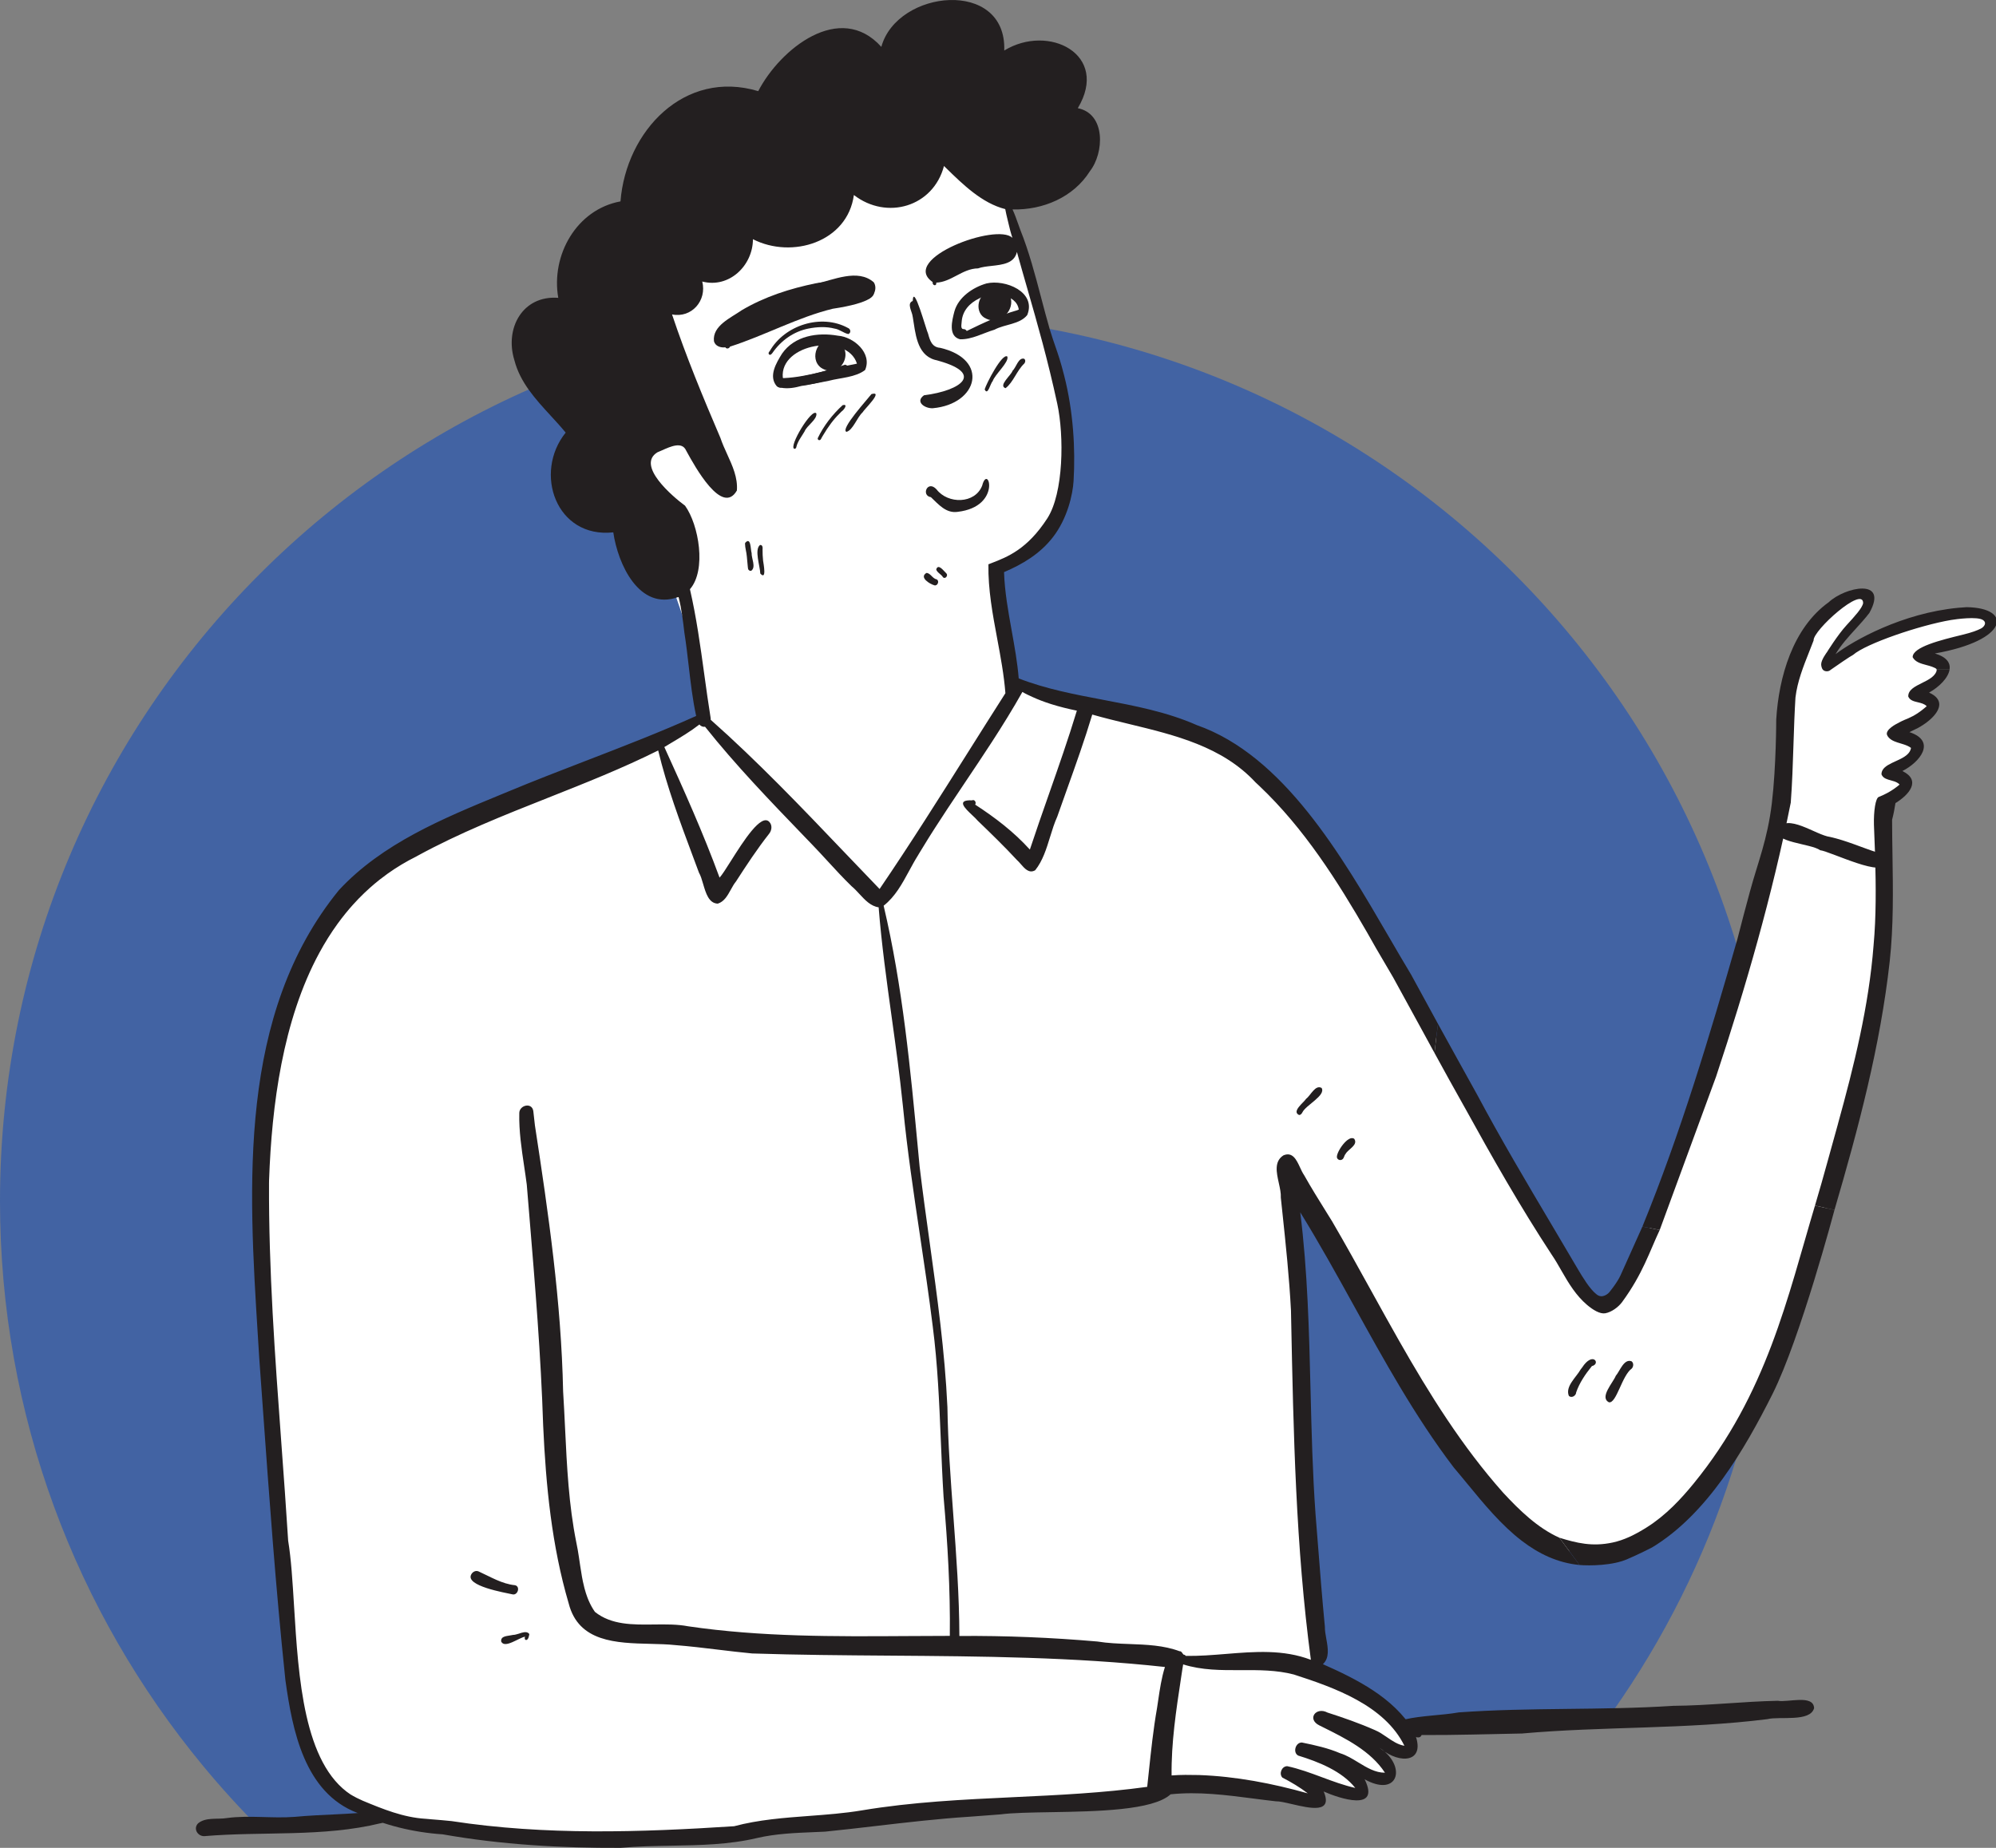 <svg width="540" height="500" viewBox="0 0 540 500" fill="none" xmlns="http://www.w3.org/2000/svg">
<rect x="0" y="0" width="540" height="500" fill="#808080" stroke="none"/>
<g clip-path="url(#clip0_474_13791)">
<path d="M240 85C107.452 85 0 192.452 0 325C0 383.054 20.613 436.294 54.918 477.8C59.837 483.752 65.038 489.462 70.5 494.911L436.381 463C463.863 423.964 480 376.367 480 325C480 192.452 372.548 85 240 85Z" fill="#4263a3"/>
<path d="M166 94.5L188.5 67.5L196 58L221.5 44L254 36.5L270.5 47L275.5 65L280 79L283.5 93.5L288 113.5V132.5L283.5 144L277 149.5L269.5 153.5V158L274 184.5L279 186.5L286 189.5L300.5 192.5L309 194.5L319.5 197L334.5 204L352 221L371 249L390 283L419.5 335L428.5 350L433.5 352.5L437 351.5L441 345L449 326L455.5 310L463 286C465.167 280.167 469.6 268.3 470 267.5C470.5 266.5 479.5 232.5 479.5 230.5C479.5 228.9 481.833 219.5 483 215V195L484.5 185L487.5 176L490 170L494 165.5L498 162L503.5 160.5L505.5 162.5L505 164L501.5 169L496 176L494 179.5L497.5 178.5L504 173.5L511.5 170L519 168L533 165.5L536.5 166L538.5 168L536.5 171L521.5 176L523 178.5L524.5 183L520 188L523 191L513.5 197.5L519 201.5L513.5 208.5L514.5 212.5L511.5 217L510 223.5V241.5L507.5 269.5L503.5 293.5L493.5 329L481 365.5L466 395.5L452 411.5L441.5 418.5L428.5 421L420.5 418.5L411 413L397.5 399.5L385 378.5L372.5 358.5L364.5 343L356 328L349.5 317.5L352 348V377L356 441V452L362.5 455.5L377.5 465L387 468H380L381.5 473L380 474L375.5 473L369.5 470L375.5 479L374 482.5L366.5 479L368 485.5L356 482.5L355.5 487.5L342.5 485.5L331.5 483.5H322.5L312 485.5L304.5 487.5L285 489H267L244 491L223 493L203.5 496L183.5 497H160.5H134.5L114 494.5L96 489L88.5 483.5C87 480.333 83.9 473.9 83.5 473.5C83.1 473.1 81.667 469.333 81 467.5L79 453L77 428L75.5 404.5L72.5 362.5C72 352.667 71 332.6 71 331V314.5V301L77 275.5L81.5 261.5L91 246L105.5 233L129 220L171 203.5L188.5 194L186 170.5L181.5 157.5L166 94.5Z" fill="white"/>
<path d="M252.386 110.458C250.302 110.585 247.445 108.77 249.977 106.958C260.074 105.689 266.844 100.867 252.765 97.322C247.947 95.84 247.655 89.972 246.942 85.784C246.95 85.817 246.959 85.846 246.967 85.879C246.946 85.796 246.926 85.714 246.905 85.631C246.905 85.635 246.909 85.644 246.909 85.648C246.815 84.388 245.217 82.086 246.93 81.439C247.115 76.416 250.624 89.461 251.089 90.305C251.579 92.146 252.143 93.958 254.342 94.114C254.325 94.11 254.309 94.106 254.293 94.102C267.799 97.211 264.628 109.338 252.386 110.458Z" fill="#231F20"/>
<path d="M221.519 119.085C221.305 119.011 221.21 118.788 221.226 118.578C222.832 115.21 225.204 112.171 227.955 109.643C229.561 109.19 228.321 110.94 227.667 111.347L227.671 111.343C226.835 112.171 226.019 113.019 225.291 113.942C225.307 113.921 225.324 113.9 225.34 113.88C225.332 113.892 225.319 113.904 225.311 113.917C225.311 113.917 225.311 113.917 225.315 113.913C225.175 114.09 225.039 114.271 224.899 114.448C224.904 114.444 224.904 114.44 224.908 114.436C224.891 114.456 224.875 114.477 224.858 114.497C224.862 114.493 224.866 114.485 224.871 114.481C224.051 115.572 223.302 116.717 222.61 117.895C222.622 117.874 222.635 117.849 222.647 117.829C222.589 117.928 222.536 118.022 222.478 118.121C222.478 118.121 222.478 118.121 222.478 118.117C222.206 118.467 222.095 119.241 221.519 119.085Z" fill="#231F20"/>
<path d="M229.009 116.853C227.185 116.219 234.823 107.896 235.766 106.636C239.168 105.636 233.819 110.734 233.382 111.549C233.39 111.541 233.395 111.533 233.403 111.524C233.382 111.549 233.362 111.578 233.341 111.603C233.345 111.598 233.349 111.594 233.353 111.59C231.883 112.924 230.751 116.4 229.009 116.853Z" fill="#231F20"/>
<path d="M214.955 121.444C213.085 121.189 219.736 110.108 220.868 111.895C221.078 113.554 218.298 115.111 217.644 116.779C216.861 118.109 215.795 119.443 215.445 120.946C215.424 121.189 215.222 121.452 214.955 121.444Z" fill="#231F20"/>
<path d="M266.395 105.364C266.741 103.997 271.13 95.424 272.53 96.478C273.024 98.022 269.17 101.267 268.536 103.182C268.54 103.177 268.54 103.173 268.544 103.169C267.935 103.705 267.243 107.225 266.395 105.364Z" fill="#231F20"/>
<path d="M272.04 105.039C269.981 104.363 273.58 101.518 273.939 100.328C274.919 99.422 275.528 96.622 277.089 97.079C277.484 97.388 277.431 97.989 277.13 98.343C275.088 100.241 274.153 103.441 272.04 105.039Z" fill="#231F20"/>
<path d="M210.125 104.475C207.843 101.782 210.018 98.195 211.574 95.691C214.943 90.832 221.21 89.865 226.682 90.832C230.981 91.149 236.042 95.564 234.041 100.122C231.443 102.127 227.457 102.197 224.286 103.021C220.333 103.787 216.466 104.8 212.422 103.927C212.122 104.882 210.825 105.195 210.125 104.475ZM211.965 102.313C218.768 102.012 225.179 99.62 231.842 98.397C229.211 89.968 210.845 92.932 211.784 102.222C211.85 102.247 211.908 102.276 211.965 102.313Z" fill="#231F20"/>
<path d="M211.327 104.915C209.869 104.903 209.766 102.881 211.187 102.675C216.96 102.251 223.075 100.509 228.667 98.672C234.478 100.904 218.525 104.351 216.837 104.425C216.837 104.425 216.837 104.425 216.841 104.425C215.041 104.919 213.192 105.253 211.327 104.915Z" fill="#231F20"/>
<path d="M208.049 95.881C207.786 95.588 208.008 95.226 208.247 95.008C208.243 95.016 208.234 95.02 208.23 95.028C212.245 87.966 222.19 84.791 229.4 88.736C230.158 89.008 230.314 90.091 229.499 90.388C228.251 90.145 227.115 89.094 225.756 88.905C225.789 88.913 225.818 88.921 225.851 88.93C223.528 88.308 221.057 88.444 218.714 88.905C218.743 88.897 218.772 88.893 218.801 88.885C214.72 89.688 211.323 92.109 208.976 95.502C208.77 95.774 208.391 96.231 208.049 95.881Z" fill="#231F20"/>
<path d="M259.736 91.808C256.425 90.964 257.582 86.648 258.212 84.244C259.291 80.398 263.207 77.758 266.88 76.696C271.925 75.506 280.465 78.965 277.908 85.252C275.857 87.806 271.847 87.69 269.059 89.206C266.007 90.112 262.94 91.891 259.736 91.808ZM260.798 89.057C261.128 89.094 261.379 89.292 261.544 89.56C265.97 87.398 270.418 85.298 275.166 83.96C275.137 83.972 275.108 83.984 275.079 83.993C275.141 83.968 275.198 83.943 275.26 83.918C275.248 83.922 275.24 83.927 275.227 83.931C275.359 83.877 275.491 83.824 275.623 83.766C275.001 79.405 268.12 78.882 264.949 80.739C262.326 81.995 260.358 84.1 260.168 87.11C260.152 87.781 259.752 89.123 260.798 89.057Z" fill="#231F20"/>
<path d="M266.806 86.224C263.623 84.878 264.257 79.743 267.511 78.94C269.475 76.576 273.103 78.075 273.51 80.921C274.19 84.516 270.187 87.95 266.806 86.224Z" fill="#231F20"/>
<path d="M222.165 99.533C218.681 97.029 221.399 90.737 225.62 92.01C231.858 94.044 227.704 103.05 222.165 99.533Z" fill="#231F20"/>
<path d="M196.243 93.978C194.992 94.143 193.497 93.678 193.155 92.327C192.673 88.135 197.775 85.981 200.666 83.943C206.859 80.282 213.781 78.055 220.802 76.638C233.423 74.415 246.32 80.402 225.233 83.552C225.291 83.54 225.352 83.523 225.41 83.511C215.77 85.858 206.917 90.779 197.495 93.793C197.314 94.316 196.54 94.51 196.243 93.978Z" fill="#231F20"/>
<path d="M233.847 81.094C232.604 80.884 232.192 79.302 232.769 78.298C227.465 77.256 221.572 78.302 216.417 79.755C217.837 82.337 209.54 79.718 220.539 76.828C220.51 76.836 220.485 76.84 220.46 76.844C225.398 75.806 232.056 72.57 236.396 76.391C237.607 78.24 236.092 81.205 233.847 81.094Z" fill="#231F20"/>
<path d="M202.375 153.864C202.346 153.695 202.325 153.526 202.309 153.362C202.313 153.399 202.317 153.436 202.321 153.473C202.21 152.48 202.144 151.48 202.041 150.487C202.041 150.524 202.045 150.557 202.05 150.594C201.975 149.429 201.568 148.28 201.559 147.119C201.555 147.131 201.551 147.148 201.547 147.16C201.555 147.045 201.597 146.938 201.642 146.831C201.642 146.839 201.638 146.843 201.638 146.851C203.19 145.146 203.046 148.766 203.347 149.668C203.285 151.113 204.59 153.448 203.248 154.432C202.848 154.556 202.445 154.276 202.375 153.864Z" fill="#231F20"/>
<path d="M205.685 155.178C205.64 153.213 204.022 148.713 205.615 147.465C206.344 147.382 206.357 148.21 206.303 148.725C206.303 148.717 206.303 148.708 206.303 148.704C206.291 149.713 206.344 150.714 206.447 151.719V151.714C206.558 152.509 207.485 157.175 205.685 155.178Z" fill="#231F20"/>
<path d="M252.757 158.365C251.505 158.006 248.626 156.244 250.628 155.033C251.727 155.029 252.242 156.553 253.432 156.779C254.235 157.216 253.63 158.665 252.757 158.365Z" fill="#231F20"/>
<path d="M255.124 156.199C254.651 155.375 253.502 154.939 253.288 154.074C253.839 152.336 255.375 154.576 256.038 155.157C256.586 155.713 255.738 156.808 255.124 156.199Z" fill="#231F20"/>
<path d="M480.721 224.372C483.548 219.842 491.224 225.985 495.143 226.467C499.503 227.447 503.582 229.275 507.8 230.653C509.048 230.743 510.452 231.733 509.776 233.11C510.646 238.079 495.045 230.323 492.424 230.056C489.873 228.206 479.752 228.047 480.721 224.372Z" fill="#231F20"/>
<path d="M135.592 444.171C135.398 442.627 137.297 442.705 138.342 442.466C138.334 442.466 138.33 442.47 138.322 442.47C138.359 442.462 138.396 442.458 138.433 442.45C138.429 442.45 138.425 442.45 138.421 442.45C138.45 442.446 138.478 442.437 138.507 442.433C138.507 442.433 138.507 442.433 138.503 442.433C138.54 442.425 138.577 442.421 138.614 442.413C138.606 442.413 138.598 442.417 138.59 442.417C138.643 442.408 138.697 442.396 138.75 442.388C140.088 442.425 142.3 440.852 143.206 442.153C143.111 442.668 142.987 443.582 142.419 443.755C141.917 443.792 141.88 443.211 142.044 442.866C140.405 443.113 136.535 446.189 135.592 444.171Z" fill="#231F20"/>
<path d="M138.705 431.418C136.551 430.936 125.8 429.133 127.488 426.024C127.871 425.287 128.736 424.85 129.518 425.221C132.697 426.662 135.781 428.581 139.323 428.935C140.83 429.248 140.109 431.682 138.705 431.418Z" fill="#231F20"/>
<path d="M351.436 301.694C349.398 300.73 352.659 298.396 353.347 297.329C354.57 296.444 355.834 293.405 357.551 294.385C358.754 296.427 353.293 299.009 352.354 300.978C352.359 300.969 352.367 300.961 352.371 300.957C352.173 301.319 351.901 301.719 351.436 301.694Z" fill="#231F20"/>
<path d="M361.685 313.113C361.566 311.622 364.79 306.928 366.384 308.155C367.492 309.827 364.77 310.918 364.057 312.199C363.563 312.726 363.654 313.693 362.801 313.866C362.303 313.994 361.751 313.656 361.685 313.113Z" fill="#231F20"/>
<path d="M424.433 377.68C423.412 375.144 426.45 372.652 427.62 370.561C427.616 370.569 427.612 370.573 427.604 370.581C427.686 370.474 427.768 370.367 427.851 370.26C427.846 370.264 427.842 370.268 427.838 370.276C427.859 370.248 427.879 370.223 427.9 370.198C427.896 370.202 427.892 370.206 427.888 370.215C427.904 370.194 427.921 370.169 427.937 370.149C427.933 370.153 427.933 370.157 427.929 370.161C427.958 370.124 427.986 370.087 428.015 370.05C428.011 370.058 428.007 370.062 428.003 370.071C430.951 365.492 433.154 369.058 430.688 369.638C430.671 369.655 430.655 369.671 430.638 369.688C430.655 369.671 430.667 369.655 430.684 369.642C430.655 369.671 430.626 369.704 430.597 369.733C430.605 369.725 430.61 369.721 430.618 369.712C428.917 371.808 427.299 374.197 426.422 376.741C426.401 377.66 425.149 378.434 424.433 377.68Z" fill="#231F20"/>
<path d="M435.287 379.439C432.623 378.104 436.44 374.09 437.14 372.257C437.132 372.269 437.124 372.282 437.12 372.294C438.244 371.014 439.323 367.563 441.407 368.345C442.016 368.806 441.95 369.758 441.477 370.289C438.8 372.175 437.33 379.805 435.287 379.439Z" fill="#231F20"/>
<path d="M55.208 496.838C53.404 496.809 52.243 494.775 53.577 493.379C55.681 491.621 58.868 492.37 61.426 491.93C67.516 491.123 73.602 492.078 79.684 491.617C87.195 490.9 94.747 491.015 102.237 490.035C105.453 489.261 105.832 492.934 102.752 493.404C102.835 493.379 102.917 493.354 102.995 493.334C87.376 497.155 71.094 495.483 55.208 496.838Z" fill="#231F20"/>
<path d="M382.015 469.516C381.822 469.442 381.657 469.356 381.521 469.179C378.886 470.109 377.527 466.387 380.035 465.254C384.782 464.167 389.843 464.188 394.686 463.344C413.97 461.96 433.369 462.829 452.665 461.573C452.652 461.573 452.64 461.573 452.628 461.573C452.69 461.569 452.755 461.569 452.817 461.565C452.788 461.565 452.764 461.565 452.735 461.569C452.788 461.569 452.842 461.565 452.895 461.565C452.875 461.565 452.854 461.565 452.834 461.569C462.243 461.499 471.594 460.391 481 460.206C483.586 460.725 490.631 458.406 490.788 462.191C489.75 466.045 481.436 464.34 478.162 465.172C456.087 467.956 433.801 467.091 411.655 469.067C411.762 469.063 411.865 469.059 411.968 469.055C402.847 469.224 393.722 469.52 384.597 469.475C384.095 470.673 382.814 469.94 382.015 469.516Z" fill="#231F20"/>
<path d="M157.82 104.388C155.234 101.769 151.812 98.15 152.504 94.201V94.205C152.656 93.554 153.698 93.657 153.513 94.374C153.356 94.761 153.418 95.185 153.504 95.58C153.5 95.555 153.496 95.526 153.488 95.502C154.386 98.582 156.889 100.863 159.166 102.984C159.92 103.775 158.648 105.183 157.82 104.388Z" fill="white"/>
<path d="M165.99 74.316C162.284 73.377 166.554 67.509 168.386 66.257C169.828 65.73 172.331 62.897 173.637 64.388C173.896 64.935 173.616 65.635 173.109 65.936C170.902 67.303 168.259 68.25 166.986 70.68C167.015 70.638 167.04 70.597 167.069 70.552C166.698 71.194 166.323 71.878 166.282 72.631C167.307 72.767 166.92 74.369 165.99 74.316Z" fill="white"/>
<path d="M195.914 55.489C194.366 55.242 190.24 54.632 190.108 52.858C190.108 52.862 190.108 52.87 190.104 52.874C190.878 50.963 193.114 53.273 194.506 53.257C195.399 53.549 197.335 53.208 197.059 54.661C196.931 55.168 196.437 55.547 195.914 55.489Z" fill="white"/>
<path d="M204.578 42.258C202.449 40.092 209.911 33.681 212.348 33.73C214.63 33.648 213.369 36.172 211.731 36.221C211.78 36.205 211.829 36.184 211.879 36.164C209.33 36.917 207.502 39.063 206.04 41.184C206.085 41.925 205.27 42.567 204.578 42.258Z" fill="white"/>
<path d="M240.041 29.201C238.179 27.735 245.904 24.963 247.099 24.56C248.161 24.449 250.578 25.14 249.952 26.549C249.738 26.936 249.182 27.257 248.754 27.006C245.991 25.309 242.503 28.064 240.041 29.201Z" fill="white"/>
<path d="M260.095 35.044C258.748 34.883 256.714 34.558 256.117 33.232C256.199 32.964 256.475 33.022 256.57 33.236C256.607 33.265 256.648 33.294 256.689 33.318L256.685 33.314C257.126 33.574 257.611 33.739 258.101 33.862C258.093 33.862 258.085 33.858 258.081 33.858C258.097 33.862 258.11 33.866 258.126 33.866C258.406 33.928 258.69 33.961 258.979 33.986C258.974 33.986 258.97 33.986 258.97 33.986C258.991 33.986 259.007 33.99 259.028 33.99C259.02 33.99 259.012 33.99 258.999 33.986C260.729 34.249 262.458 33.063 264.093 33.327C265.234 35.336 261.248 34.998 260.095 35.044Z" fill="white"/>
<path d="M271.221 23.069C270.937 21.752 272.662 21.677 273.486 21.204C274.902 20.738 276.084 19.528 277.529 19.281C278.547 19.45 278.382 20.895 277.55 21.22C275.956 21.558 272.357 24.539 271.221 23.069Z" fill="white"/>
<path d="M227.049 45.248C223.993 42.999 226.938 40.129 227.584 42.604C227.86 42.999 228.243 43.312 228.589 43.646C229.458 44.535 227.975 46.158 227.049 45.248Z" fill="white"/>
<path d="M259.099 138.496C255.952 138.967 253.9 136.467 251.849 134.528C249.127 134.095 250.933 129.756 253.377 132.424C256.453 136.439 263.8 136.401 265.727 131.379C267.318 125.171 271.211 137.077 259.099 138.496Z" fill="#231F20"/>
<path fill-rule="evenodd" clip-rule="evenodd" d="M159.285 433.152C159.74 434.199 160.286 435.204 160.954 436.154C160.93 436.13 160.903 436.107 160.879 436.088C160.929 436.133 160.974 436.178 161.024 436.223C160.995 436.195 160.966 436.166 160.933 436.137L160.954 436.154L160.956 436.156C160.288 435.206 159.741 434.199 159.285 433.152ZM156.676 421.701C156.707 421.91 156.738 422.12 156.769 422.33C156.733 422.087 156.697 421.843 156.661 421.601C156.659 421.591 156.658 421.581 156.656 421.571C156.656 421.568 156.655 421.564 156.655 421.56C156.648 421.517 156.642 421.474 156.635 421.431L156.655 421.56L156.656 421.571L156.661 421.601L156.676 421.701ZM104.818 236.439C107.254 234.697 109.87 233.118 112.682 231.725C112.68 231.726 112.679 231.728 112.676 231.728C109.867 233.12 107.252 234.698 104.818 236.439ZM112.866 231.617L112.828 231.637C112.841 231.631 112.853 231.625 112.866 231.617ZM252.336 358.825L252.342 358.865L252.344 358.882L252.345 358.891L252.348 358.917L252.354 358.968C252.347 358.918 252.34 358.872 252.336 358.825ZM116.675 492.273L116.677 492.273C116.683 492.274 116.689 492.275 116.695 492.275C116.683 492.275 116.67 492.275 116.662 492.271C116.666 492.272 116.671 492.272 116.675 492.273ZM319.888 451.594L319.939 451.258C319.929 451.319 319.919 451.381 319.91 451.442C319.903 451.493 319.895 451.544 319.888 451.594Z" fill="#231F20"/>
<path fill-rule="evenodd" clip-rule="evenodd" d="M167.913 499.996C151.771 500.066 135.678 499.152 119.771 496.344C111.733 495.808 103.963 493.869 96.633 490.521C82.373 485.049 79.103 468.203 77.226 454.7C77.226 454.725 77.23 454.75 77.23 454.77C77.213 454.618 77.196 454.466 77.18 454.314L77.18 454.311C77.165 454.176 77.151 454.038 77.135 453.901L77.172 454.21C74.59 429.648 72.828 405.026 71.066 380.397C70.754 376.041 70.443 371.684 70.127 367.328C70.015 365.507 69.9 363.674 69.785 361.83L69.785 361.827C67.211 320.732 64.311 274.429 91.712 240.832C103.417 228.234 119.806 221.476 135.459 215.02L135.469 215.016C136.118 214.749 136.766 214.482 137.412 214.215C144.384 211.309 151.43 208.59 158.476 205.872C168.503 202.003 178.528 198.135 188.337 193.729C187.371 189.255 186.845 184.704 186.318 180.153C185.974 177.177 185.63 174.2 185.162 171.245C185.166 171.274 185.166 171.303 185.17 171.332C184.796 168.087 184.4 164.813 183.61 161.642C183.565 161.618 183.523 161.589 183.482 161.556C172.887 165.385 167.147 152.558 165.92 144.047C150.453 145.727 144.26 127.963 153.039 117.055C151.763 115.499 150.378 113.993 148.987 112.481C144.87 108.002 140.704 103.472 139.162 97.466C136.494 88.884 141.344 79.85 151.034 80.591C149.016 69.069 155.963 56.679 167.867 54.492C169.362 35.468 185.158 18.663 205.134 24.663C211.035 13.273 227.218 0.215 238.435 12.68C242.721 -2.898 272.366 -5.859 271.69 13.672C283.661 6.338 300.301 14.694 291.588 29.275C299.189 30.79 298.749 41.356 294.853 46.343C290.402 53.417 282.1 56.872 273.93 56.671C274.512 57.918 274.968 59.209 275.425 60.502L275.427 60.505C275.617 61.042 275.807 61.58 276.006 62.114C276.006 62.11 276.006 62.11 276.002 62.106C278.398 68.086 280.037 74.319 281.674 80.548C282.424 83.404 283.175 86.26 283.998 89.09C284.611 91.109 285.097 92.513 285.553 93.831C286.281 95.933 286.934 97.819 287.906 101.638C290.384 111.368 290.956 121.464 290.448 130.107C290.227 133.866 288.756 140.331 284.856 145.358C281.328 149.906 276.599 152.69 271.633 154.807C271.812 160.151 272.758 165.404 273.705 170.659C274.477 174.944 275.249 179.231 275.606 183.57C282.895 186.407 290.629 187.876 298.374 189.347C307.039 190.993 315.717 192.641 323.801 196.212C347.205 204.414 362.932 231.457 375.861 253.689C377.887 257.173 379.844 260.538 381.752 263.695C381.752 263.695 381.752 263.69 381.748 263.69C384.17 268.152 386.603 272.608 389.045 277.06C388.679 279.676 388.38 282.299 388.095 284.926C386.855 282.658 385.618 280.388 384.381 278.118L384.379 278.114L384.377 278.11L384.374 278.106L384.372 278.102L384.37 278.098L384.368 278.094L384.365 278.09L384.363 278.086L384.361 278.082L384.359 278.078L384.357 278.074L384.352 278.066C381.873 273.517 379.394 268.969 376.888 264.436V264.44C376.113 263.102 375.328 261.769 374.542 260.435L374.54 260.432C373.022 257.857 371.504 255.281 370.061 252.667C370.058 252.661 370.056 252.655 370.053 252.651C370.049 252.644 370.046 252.638 370.043 252.632C370.039 252.626 370.036 252.62 370.032 252.613L370.032 252.612L370.032 252.611L370.028 252.609C370.022 252.603 370.018 252.594 370.015 252.587L370.012 252.581L370.016 252.585C370.015 252.582 370.014 252.578 370.012 252.576C361.782 238.289 352.816 224.154 340.784 212.736C340.779 212.729 340.773 212.724 340.767 212.72L340.767 212.719L340.763 212.716L340.76 212.713L340.759 212.712C340.567 212.535 340.378 212.357 340.188 212.178L340.16 212.152C339.989 211.991 339.817 211.829 339.644 211.669L339.672 211.695C330.677 202.002 317.915 198.916 305.419 195.894C302.067 195.083 298.735 194.277 295.5 193.35C293.443 200.206 291.033 206.942 288.622 213.678L288.622 213.68L288.621 213.682C287.754 216.104 286.887 218.527 286.037 220.956C285.252 222.69 284.671 224.575 284.089 226.464C283.096 229.688 282.098 232.928 280.07 235.467C278.441 236.438 277.242 235.054 276.154 233.799C275.799 233.388 275.455 232.992 275.112 232.696C271.699 229.018 268.116 225.535 264.505 222.059C264.184 221.663 263.647 221.156 263.069 220.612C261.066 218.727 258.578 216.385 262.969 216.558C263.685 216.228 264.208 217.13 263.825 217.719C269.203 221.211 274.309 225.111 278.621 229.883C280.263 224.908 281.997 219.963 283.73 215.018C286.373 207.479 289.016 199.939 291.336 192.296C288.981 191.807 286.637 191.237 284.345 190.51C283.429 190.22 282.521 189.905 281.625 189.559C281.231 189.408 280.839 189.25 280.449 189.086L280.445 189.085C280.057 188.922 279.671 188.752 279.287 188.576L279.362 188.61C279.339 188.599 279.313 188.588 279.287 188.576C278.373 188.163 277.457 187.74 276.599 187.231C274.024 191.81 271.249 196.282 268.383 200.706C266.024 204.347 263.604 207.956 261.183 211.566L261.18 211.57L261.175 211.577C259.563 213.98 257.951 216.384 256.356 218.799C255.22 220.518 254.093 222.243 252.982 223.977C252.954 224.02 252.926 224.064 252.899 224.107C252.573 224.615 252.249 225.125 251.926 225.635C251.65 226.072 251.374 226.51 251.1 226.948C250.255 228.297 249.423 229.653 248.605 231.017L248.604 231.019L248.603 231.02L248.585 231.051L248.582 231.055L248.582 231.056C248.561 231.091 248.54 231.126 248.52 231.161C248.515 231.171 248.509 231.181 248.504 231.19C248.448 231.285 248.393 231.379 248.337 231.476C247.502 232.798 246.74 234.204 245.974 235.618C244.083 239.109 242.167 242.645 239.061 245.07C244.201 266.885 246.303 289.205 248.401 311.478L248.575 313.323C248.651 314.13 248.727 314.937 248.803 315.744C248.803 315.731 248.802 315.717 248.801 315.704C249.612 322.484 250.552 329.251 251.493 336.019C253.557 350.876 255.622 365.734 256.314 380.727C256.47 390.543 257.194 400.322 257.918 410.099C258.72 420.941 259.523 431.781 259.551 442.668C272.028 442.577 284.46 443.088 296.887 444.167C299.711 444.629 302.627 444.738 305.543 444.846C310.187 445.02 314.833 445.193 319.115 446.794C319.484 446.743 319.691 447.041 319.888 447.323C319.947 447.407 320.005 447.49 320.066 447.562C320.064 447.558 320.061 447.555 320.058 447.552L320.057 447.55L320.051 447.543L320.046 447.535C320.05 447.54 320.054 447.544 320.058 447.549C320.06 447.551 320.062 447.553 320.064 447.555L320.079 447.574L320.096 447.594C320.138 447.647 320.181 447.701 320.244 447.725C320.487 447.737 320.68 447.869 320.787 448.058C324.389 448.123 328.027 447.827 331.667 447.531C339.423 446.901 347.189 446.27 354.644 449.121C350.55 418.505 349.927 387.602 349.305 356.754L349.262 354.624C348.799 345.646 347.853 336.709 346.907 327.771L346.742 326.217C346.666 325.499 346.591 324.78 346.515 324.062C346.581 322.875 346.279 321.505 345.971 320.112C345.335 317.232 344.679 314.257 347.215 312.623C349.711 311.563 350.774 313.861 351.741 315.952L351.742 315.953C352.086 316.698 352.419 317.416 352.799 317.947C354.731 321.388 356.816 324.734 358.903 328.082L358.903 328.083L359.111 328.416C359.297 328.714 359.482 329.012 359.667 329.31C359.905 329.692 360.143 330.074 360.38 330.457C363.986 336.631 367.454 342.909 370.924 349.19L370.925 349.192L370.926 349.194L370.928 349.196C371.084 349.479 371.24 349.761 371.396 350.043C373.741 354.289 376.091 358.534 378.488 362.749C386.732 377.245 395.537 391.377 406.669 403.903C411.042 408.617 415.958 413.427 421.876 416.083L424.602 419.775L427.328 423.466C421.365 422.886 416.298 420.419 411.791 416.982C406.192 412.714 401.456 406.95 396.936 401.45C395.706 399.954 394.493 398.477 393.282 397.055C387.969 390.066 383.207 382.725 378.713 375.213C374.467 368.115 370.46 360.865 366.454 353.616C361.694 345.003 356.934 336.391 351.774 328.036C353.766 344.077 354.163 360.198 354.559 376.323V376.324C354.832 387.427 355.106 398.532 355.9 409.614C356.109 412.215 356.312 414.816 356.516 417.417L356.517 417.431C357.11 425.021 357.704 432.611 358.437 440.189C358.417 441.188 358.617 442.303 358.821 443.44C359.273 445.959 359.744 448.586 357.897 450.302C367.055 454.35 377.037 459.382 382.373 468.211C386.118 476.251 379.966 477.544 374.626 473.982C374.198 473.606 373.722 473.241 373.199 472.893C373.663 473.295 374.141 473.659 374.626 473.982C380.376 479.037 377.673 486.171 369.192 481.454C373.578 490.34 362.385 486.659 358.107 484.748C360.662 490.751 354.469 489.312 349.54 488.166C347.747 487.749 346.121 487.371 345.144 487.404C343.132 487.178 341.121 486.918 339.11 486.657C331.668 485.693 324.223 484.729 316.698 485.51C311.953 489.883 296.657 490.139 284.259 490.347C278.796 490.438 273.897 490.521 270.71 490.941H270.706C269.452 491.034 268.198 491.131 266.944 491.227C265.198 491.362 263.452 491.496 261.705 491.621L261.859 491.608L262.009 491.596C253.66 492.141 245.359 493.108 237.06 494.075C232.446 494.612 227.832 495.15 223.211 495.615C222.183 495.665 221.155 495.708 220.125 495.75L220.118 495.75C214.984 495.962 209.843 496.175 204.817 497.34C197.217 499.138 189.423 499.277 181.622 499.416H181.621C177.041 499.497 172.459 499.579 167.913 499.996ZM248.52 231.161C248.54 231.126 248.561 231.091 248.582 231.056L248.582 231.055C248.561 231.09 248.54 231.125 248.52 231.161ZM248.618 230.995L248.605 231.017C248.608 231.01 248.612 231.001 248.618 230.995ZM122.176 492.761C147.484 496.648 173.179 495.796 198.607 494.149C205.274 492.379 212.08 491.871 218.892 491.363L218.894 491.362L218.895 491.362C223.652 491.007 228.413 490.652 233.131 489.866C246.783 487.579 260.591 486.928 274.392 486.277C286.425 485.71 298.452 485.143 310.365 483.492C310.518 482.098 310.666 480.705 310.813 479.311C311.419 473.589 312.024 467.87 313.021 462.195V462.199C313.128 461.512 313.229 460.823 313.33 460.134C313.78 457.077 314.231 454.014 315.162 451.06C290.437 448.355 265.6 448.172 240.761 447.99H240.76C228.323 447.899 215.886 447.807 203.462 447.399H203.478C200.387 447.111 197.305 446.739 194.222 446.366L194.22 446.366C190.387 445.903 186.554 445.44 182.704 445.139C180.608 444.915 178.311 444.859 175.954 444.801H175.953C166.714 444.576 156.543 444.328 153.863 433.889C149.259 418.27 147.686 401.963 146.949 385.751C146.341 366.703 144.766 347.728 143.192 328.745L143.191 328.737C142.964 326.005 142.738 323.274 142.514 320.541C142.302 318.893 142.055 317.247 141.809 315.6C141.095 310.827 140.381 306.049 140.488 301.212C140.467 299.05 143.906 298.153 144.28 300.636C144.356 301.28 144.428 301.927 144.5 302.572C144.538 302.913 144.576 303.253 144.614 303.592L144.716 304.497L144.713 304.478C144.717 304.515 144.721 304.548 144.725 304.581L144.716 304.497C148.375 328.337 151.853 352.329 152.347 376.498C152.557 379.806 152.716 383.121 152.875 386.436C153.371 396.798 153.868 407.168 155.917 417.36C156.2 418.662 156.42 420.005 156.625 421.362L156.635 421.431L156.655 421.56L156.656 421.571C156.71 421.927 156.762 422.283 156.814 422.64L156.814 422.641L156.816 422.65L156.826 422.722L156.826 422.724L156.827 422.729C156.87 423.023 156.913 423.317 156.957 423.612C157.108 424.627 157.264 425.643 157.447 426.65C157.525 427.075 157.607 427.498 157.695 427.919C157.822 428.53 157.963 429.135 158.121 429.733C158.241 430.188 158.371 430.639 158.513 431.085C158.631 431.452 158.757 431.817 158.892 432.177L158.892 432.179C158.958 432.354 159.026 432.528 159.096 432.701C159.157 432.852 159.22 433.002 159.285 433.152C159.74 434.199 160.286 435.204 160.954 436.154C160.93 436.13 160.903 436.107 160.879 436.088C160.929 436.133 160.974 436.178 161.024 436.223C160.995 436.195 160.966 436.166 160.933 436.137L160.954 436.154L160.956 436.156C165.404 439.706 171.18 439.634 176.931 439.562C180.098 439.523 183.257 439.484 186.183 440.049C205.881 442.942 225.718 442.818 245.568 442.693C249.367 442.67 253.166 442.646 256.965 442.643C257.113 430.063 256.38 417.52 255.272 404.994C254.954 399.921 254.743 394.841 254.532 389.762L254.532 389.76C254.105 379.459 253.677 369.158 252.348 358.917L252.345 358.891L252.344 358.882L252.342 358.865C251.329 350.661 250.11 342.487 248.891 334.313L248.891 334.311C247.176 322.81 245.461 311.31 244.322 299.728C244.324 299.745 244.326 299.761 244.328 299.777C244.331 299.798 244.334 299.82 244.335 299.841C244.306 299.573 244.276 299.304 244.247 299.035L244.223 298.819C244.203 298.635 244.183 298.451 244.163 298.268L244.187 298.49C243.393 290.753 242.323 283.041 241.253 275.329L241.252 275.328C239.875 265.403 238.498 255.479 237.71 245.506C235.565 245.203 234.008 243.518 232.494 241.881C231.804 241.135 231.124 240.398 230.401 239.807C228.15 237.626 226.029 235.319 223.909 233.012C222.487 231.465 221.065 229.918 219.604 228.409C218.921 227.7 218.238 226.991 217.555 226.282C208.293 216.669 199.056 207.082 190.734 196.632C190.17 196.755 189.56 196.504 189.231 196.03C186.829 197.899 184.202 199.466 181.583 201.027C180.964 201.396 180.346 201.765 179.731 202.137C185.022 213.77 190.272 225.456 194.67 237.468C195.302 236.818 196.398 235.084 197.715 232.999C201.105 227.634 205.963 219.946 208.16 222.422C208.996 223.332 208.79 224.723 208.062 225.621C204.821 229.739 201.951 234.12 199.109 238.518C198.58 239.16 198.147 239.947 197.709 240.74C196.824 242.343 195.924 243.975 194.189 244.51C191.764 244.433 190.963 241.698 190.225 239.181C189.887 238.025 189.562 236.915 189.099 236.13C188.574 234.714 188.046 233.299 187.517 231.884L187.516 231.88C183.975 222.403 180.435 212.926 178.067 203.064C168.428 207.874 158.395 211.851 148.363 215.828L148.351 215.832C136.298 220.61 124.244 225.388 112.871 231.613L112.878 231.608C112.866 231.615 112.853 231.622 112.841 231.629C112.828 231.636 112.816 231.643 112.804 231.65H112.808L112.803 231.652L112.798 231.656L112.793 231.659C112.791 231.66 112.789 231.662 112.787 231.663L112.728 231.697L112.682 231.725C109.87 233.118 107.254 234.697 104.818 236.439C104.126 236.934 103.449 237.442 102.786 237.963C101.876 238.679 100.992 239.418 100.135 240.18C99.61 240.647 99.094 241.123 98.588 241.607C97.501 242.647 96.458 243.725 95.459 244.839C94.784 245.59 94.129 246.357 93.493 247.14C92.766 248.034 92.064 248.948 91.386 249.881C89.546 252.411 87.882 255.077 86.378 257.853C76.483 276.114 73.512 299.111 72.799 319.281V319.071L72.787 319.907C72.787 319.965 72.787 320.026 72.783 320.084V320.051C72.672 343.575 74.397 367.068 76.12 390.544C76.765 399.331 77.41 408.116 77.959 416.898C78.77 421.793 79.149 427.976 79.558 434.653C80.738 453.91 82.169 477.269 94.945 485.629C94.906 485.601 94.866 485.574 94.825 485.547C94.801 485.531 94.776 485.514 94.751 485.497C95.892 486.202 97.086 486.782 98.309 487.326C98.239 487.293 98.169 487.26 98.095 487.227C103.563 489.504 109.139 491.781 115.114 492.135C115.122 492.135 115.13 492.136 115.138 492.136L115.151 492.137L115.167 492.139L115.176 492.139L115.18 492.139L115.184 492.139L115.187 492.139C115.67 492.185 116.154 492.226 116.637 492.267H116.609C116.619 492.267 116.63 492.269 116.641 492.27C116.648 492.271 116.655 492.271 116.662 492.271C116.67 492.275 116.683 492.275 116.695 492.275C116.689 492.275 116.683 492.274 116.677 492.273C118.508 492.417 120.344 492.568 122.176 492.761ZM324.39 480.297C334.318 480.651 344.271 482.566 353.808 485.254C351.646 483.595 349.299 482.207 346.923 480.98C345.947 479.905 346.767 477.912 348.245 477.9C351.459 478.59 354.535 479.733 357.614 480.878C360.582 481.981 363.553 483.085 366.652 483.784C363.04 479.222 356.703 476.714 351.218 475.034C349.678 474.202 350.497 471.443 352.219 471.497C355.727 472.213 359.289 472.992 362.591 474.412C364.274 474.931 365.858 475.896 367.439 476.859C369.762 478.275 372.078 479.686 374.685 479.667C370.83 473.763 364.021 470.383 357.811 467.3C357.528 467.16 357.247 467.02 356.966 466.881C353.495 465.184 355.999 461.729 359.157 463.397C363.501 464.793 367.825 466.304 371.996 468.149C373.136 468.624 374.165 469.331 375.192 470.036C376.674 471.054 378.152 472.068 379.952 472.382C374.583 461.445 361.002 456.64 350.032 453.094C345.346 451.87 340.514 451.891 335.689 451.913C330.419 451.936 325.155 451.959 320.095 450.36L320.079 450.453L320.079 450.456C320.013 450.836 319.948 451.214 319.888 451.594L319.939 451.258C319.929 451.319 319.919 451.381 319.91 451.442C319.9 451.509 319.89 451.575 319.881 451.641L319.888 451.594C319.763 452.431 319.636 453.269 319.508 454.107L319.508 454.112C318.185 462.826 316.854 471.599 316.966 480.408C319.441 480.206 321.92 480.251 324.39 480.297ZM253.304 76.481C253.424 77.581 252.172 77.28 252.312 76.313C243.265 70.058 269.693 60.171 273.902 64.367C273.469 63.094 273.148 61.785 272.843 60.48C272.764 60.141 272.681 59.802 272.599 59.463L272.598 59.458C272.366 58.502 272.134 57.546 271.958 56.58C265.681 54.982 260.529 49.942 255.95 45.464L255.496 45.02L255.388 44.914C252.468 55.995 239.892 59.631 231.01 52.767C229.285 65.528 214.255 70.12 203.701 64.725C203.68 71.882 197.248 78.075 189.988 76.177C191.294 81.316 187.122 86.134 181.814 85.08C185.599 96.42 190.211 107.538 194.917 118.529C195.404 119.997 196.067 121.451 196.733 122.912C198.175 126.075 199.632 129.273 199.356 132.723C195.388 139.693 187.968 126.176 185.81 122.245L185.711 122.064L185.666 121.985C185.659 121.971 185.652 121.957 185.645 121.944C185.64 121.935 185.635 121.925 185.63 121.916C185.629 121.915 185.628 121.914 185.628 121.914L185.632 121.922L185.626 121.911L185.621 121.902L185.615 121.891L185.609 121.879C185.606 121.874 185.604 121.868 185.601 121.863C184.497 119.421 181.422 120.807 179.154 121.829C178.681 122.042 178.243 122.239 177.865 122.383C172.026 125.941 182.041 134.415 185.331 136.828C189.074 142.013 191.174 154.271 186.657 159.431C188.41 167.023 189.471 174.732 190.534 182.445C191.076 186.383 191.618 190.322 192.253 194.247H192.249C192.274 194.408 192.286 194.581 192.27 194.758C205.031 206.076 216.821 218.43 228.605 230.778L228.606 230.78L228.607 230.781L228.613 230.787C231.725 234.047 234.836 237.308 237.965 240.548C246.263 228.361 254.147 215.843 262.019 203.345L262.022 203.34L262.024 203.337L262.025 203.336L262.026 203.334L262.027 203.333L262.028 203.331L262.029 203.33C265.346 198.064 268.661 192.801 272.003 187.568C271.619 182.636 270.707 177.753 269.795 172.871C268.545 166.182 267.296 159.494 267.408 152.69C267.671 152.587 267.939 152.484 268.211 152.379C272.55 150.704 277.919 148.633 283.331 140.274C287.773 133.412 287.906 117.906 286.037 109.263C283.433 97.227 280.716 87.777 277.979 78.257C277.026 74.942 276.07 71.619 275.116 68.176C274.42 71.266 271.27 71.616 268.269 71.949C266.94 72.097 265.64 72.241 264.595 72.619C262.441 72.644 260.609 73.607 258.785 74.566C257.042 75.483 255.306 76.395 253.304 76.481Z" fill="#231F20"/>
<path d="M396.034 299.257C396.06 299.304 396.086 299.349 396.111 299.396L396.11 299.391L396.106 299.384C396.109 299.386 396.11 299.388 396.11 299.391C396.129 299.425 396.149 299.463 396.172 299.497L396.164 299.483C396.166 299.484 396.168 299.487 396.169 299.49L396.171 299.493L396.172 299.497C403.639 313.048 411.284 326.517 419.776 339.459C420.761 340.896 421.645 342.445 422.532 344.001C424.435 347.339 426.428 350.584 429.334 353.06C430.955 354.441 432.862 355.6 434.281 355.354C435.951 355.063 437.822 353.714 438.856 352.303C444.448 344.678 446.309 338.55 449.023 332.816L444.334 331.901L438.43 345.06C437.477 347.171 435.297 349.761 435.297 349.761C435.297 349.761 433.541 351.683 431.836 350.151C430.089 348.776 428.168 345.569 427.01 343.634L427.002 343.622C427.004 343.624 427.006 343.627 427.008 343.63C424.643 339.592 422.256 335.567 419.87 331.543C412.963 319.896 406.057 308.251 399.681 296.295C396.412 290.396 392.288 282.972 389.045 277.06C388.679 279.676 388.38 282.299 388.095 284.926C390.716 289.717 393.352 294.501 396.034 299.257Z" fill="#231F20"/>
<path d="M490.656 173.293C490.436 170.595 504.107 158.366 504.051 163.201C503.816 164.542 501.751 166.79 499.578 169.155C497.145 171.803 494.288 176.435 494.288 176.435C494.288 176.435 492.704 178.515 492.704 179.735C492.704 180.074 492.806 180.854 493.212 181.261C493.721 181.769 494.737 181.769 495.246 181.261C496.94 180.074 500.533 177.6 501.346 177.194C504.833 174.143 519.38 169.19 527.821 167.764C529.226 167.526 534.939 166.747 536.464 167.764C537.684 168.577 536.66 169.704 535.916 170.076C534.899 170.585 533.645 171.097 530.838 171.781C525.197 173.155 517.399 175.055 517.454 177.832C518.166 179.153 519.657 179.549 521.159 179.949C522.189 180.222 523.225 180.498 524.021 181.074H527.457C527.68 179.356 526.647 177.761 523.461 176.818C543.541 173.293 544.558 164.455 532.039 164.29C531.296 164.33 530.556 164.386 529.821 164.455C514.629 165.889 501.455 173.309 496.588 177.005C498.1 174.479 500.066 172.32 502.032 170.163C503.311 168.759 504.589 167.356 505.741 165.852C511.079 156.257 499.134 158.817 494.738 162.959C485.005 169.924 481.221 183.262 480.543 194.707C480.543 194.707 480.543 207.417 479.359 217.318C478.175 227.218 475.57 233.313 473.426 241.256C472.282 245.497 471.137 249.738 470.069 253.993C462.552 280.263 454.679 306.587 444.334 331.901L449.023 332.816L464.275 291.298C472.335 267.037 479.455 242.242 484.477 217.172C484.867 211.981 485.036 206.777 485.205 201.576V201.575L485.231 200.771C485.362 196.756 485.5 192.743 485.746 188.74C486.263 184.402 487.87 180.357 489.472 176.323L489.472 176.322L489.622 175.944C489.973 175.061 490.321 174.179 490.656 173.293Z" fill="#231F20"/>
<path d="M506.878 255.789C505.604 272.236 501.596 288.374 497.207 304.229C497.224 304.174 497.24 304.12 497.256 304.066C497.273 304.012 497.289 303.958 497.306 303.903C496.633 306.296 495.973 308.692 495.312 311.088L495.312 311.09L495.311 311.091L495.311 311.093L495.31 311.095L495.31 311.097L495.31 311.098C495.033 312.101 494.757 313.104 494.479 314.107C493.36 318.153 492.227 322.195 491.023 326.217L496.302 327.393C502.776 305.282 508.7 283.063 511.245 260.138C512.291 250.57 512.142 240.949 511.994 231.348C511.944 228.169 511.895 224.992 511.889 221.821C512.281 220.335 512.569 218.828 512.798 217.31C516.587 214.978 519.805 211.137 514.673 208.63C519.394 206.248 524.006 200.56 516.582 198.104C516.95 197.939 517.304 197.767 517.644 197.589C519.333 196.846 521.291 195.608 522.707 194.199C524.999 191.919 525.872 189.192 521.888 187.4C524.557 185.944 527.156 183.397 527.457 181.074H524.021C523.79 182.915 521.853 183.875 519.973 184.807C518.059 185.756 516.203 186.676 516.263 188.467C516.707 189.515 517.769 189.767 518.861 190.026C519.741 190.235 520.641 190.449 521.249 191.088C521.022 191.289 520.801 191.479 520.585 191.657C518.258 193.583 516.569 194.259 515.259 194.783C514.505 195.085 513.326 195.747 513.326 195.747C513.326 195.747 509.874 197.419 510.546 198.926C510.696 199.263 510.881 199.475 511.1 199.694C511.869 200.465 513.022 200.811 514.182 201.159C514.477 201.248 514.772 201.336 515.061 201.432C515.775 201.668 516.453 201.947 517.006 202.375C516.789 203.752 515.624 204.601 514.249 205.308C513.794 205.542 513.316 205.761 512.841 205.978C511.38 206.645 509.952 207.297 509.335 208.342C509.131 208.686 509.016 209.073 509.017 209.517C509.053 209.611 509.095 209.7 509.141 209.782C509.615 210.63 510.577 210.891 511.564 211.158C512.228 211.339 512.903 211.522 513.447 211.889C513.618 212.005 513.776 212.138 513.917 212.296C513.727 212.454 513.54 212.605 513.358 212.748C511.355 214.321 509.507 215.163 508.278 215.638C507.396 215.979 506.887 219.498 506.978 223.176L507.311 231.93C507.509 239.884 507.605 247.848 506.878 255.789Z" fill="#231F20"/>
<path d="M458.174 401.45C454.845 405.521 450.698 410.026 445.465 413.308C442.152 415.386 439.329 416.721 436.314 417.375C430.793 418.573 426.539 417.515 421.876 416.083L424.602 419.775L427.328 423.466C430.027 423.686 436.43 423.659 440.445 421.793C441.106 421.511 441.763 421.22 442.414 420.921C443.972 420.208 445.503 419.452 447.002 418.682C461.753 409.755 471.954 392.311 479.526 377.214C487.098 362.117 496.302 327.393 496.302 327.393L491.023 326.217C483.65 350.846 477.999 377.214 458.174 401.45Z" fill="#231F20"/>
</g>
<defs>
<clipPath id="clip0_474_13791">
<rect width="540" height="500" fill="white"/>
</clipPath>
</defs>
</svg>
